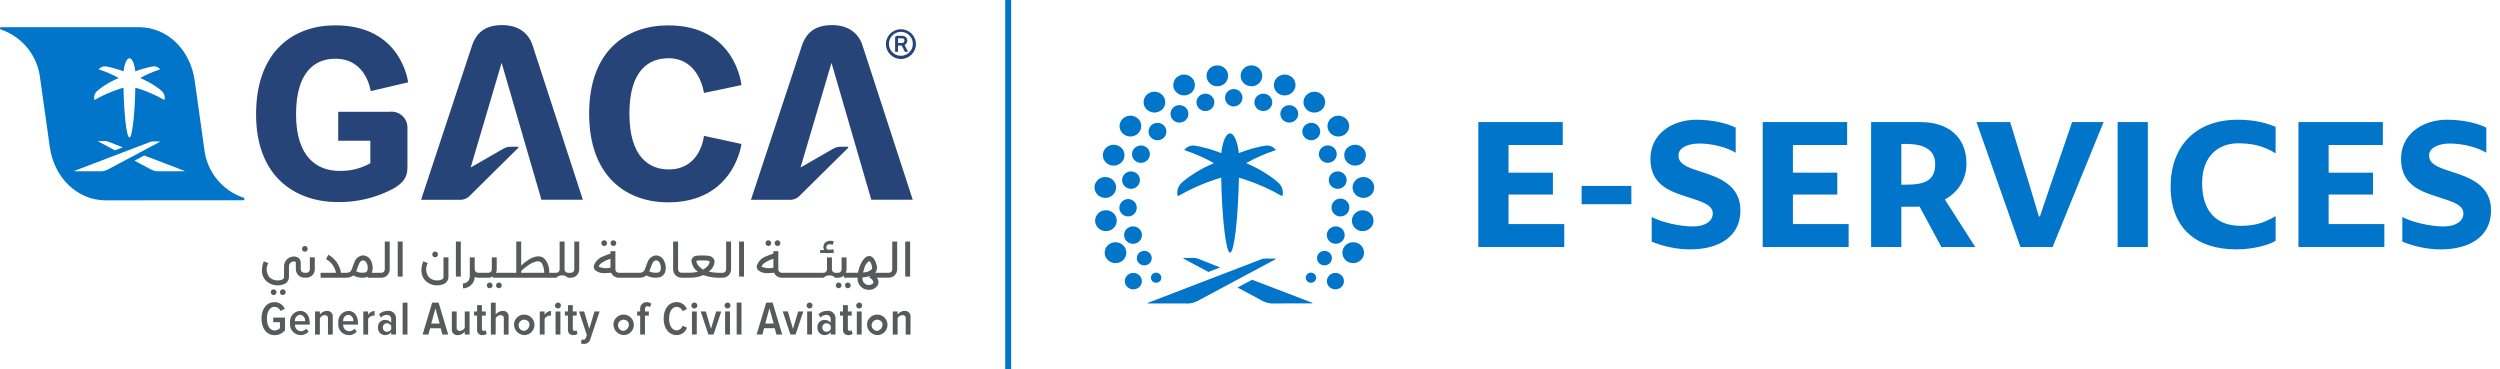 <svg width="420" height="62" viewBox="0 0 420 62" fill="none" xmlns="http://www.w3.org/2000/svg">
<g clip-path="url(#clip0_203_428)">
<path fill-rule="evenodd" clip-rule="evenodd" d="M101.506 41.328C101.6 41.328 101.693 41.299 101.772 41.247C101.851 41.194 101.913 41.119 101.949 41.031C101.985 40.944 101.995 40.847 101.976 40.754C101.958 40.661 101.912 40.575 101.845 40.508C101.778 40.441 101.692 40.395 101.599 40.377C101.506 40.358 101.41 40.368 101.322 40.404C101.234 40.44 101.159 40.502 101.106 40.581C101.054 40.66 101.026 40.753 101.026 40.847C101.025 40.911 101.038 40.973 101.062 41.031C101.086 41.09 101.121 41.143 101.166 41.187C101.21 41.232 101.263 41.267 101.322 41.291C101.38 41.315 101.442 41.328 101.506 41.328ZM103.051 41.328C103.145 41.328 103.238 41.299 103.317 41.247C103.396 41.194 103.458 41.119 103.494 41.031C103.53 40.944 103.54 40.847 103.521 40.754C103.503 40.661 103.457 40.575 103.39 40.508C103.323 40.441 103.237 40.395 103.144 40.377C103.051 40.358 102.955 40.368 102.867 40.404C102.779 40.44 102.704 40.502 102.651 40.581C102.599 40.66 102.571 40.753 102.571 40.847C102.571 40.975 102.621 41.097 102.711 41.187C102.801 41.277 102.923 41.328 103.051 41.328ZM129.077 41.328C129.172 41.328 129.264 41.3 129.343 41.247C129.423 41.194 129.484 41.12 129.521 41.032C129.557 40.944 129.567 40.848 129.548 40.755C129.53 40.661 129.484 40.576 129.417 40.508C129.35 40.441 129.265 40.395 129.172 40.377C129.078 40.358 128.982 40.368 128.894 40.404C128.806 40.44 128.731 40.502 128.678 40.581C128.626 40.66 128.598 40.752 128.598 40.847C128.598 40.975 128.648 41.097 128.738 41.187C128.828 41.276 128.949 41.327 129.077 41.328ZM130.622 41.328C130.716 41.328 130.809 41.299 130.888 41.247C130.967 41.194 131.029 41.119 131.065 41.031C131.101 40.944 131.111 40.847 131.092 40.754C131.074 40.661 131.028 40.575 130.961 40.508C130.894 40.441 130.808 40.395 130.715 40.377C130.622 40.358 130.526 40.368 130.438 40.404C130.35 40.44 130.275 40.502 130.222 40.581C130.17 40.66 130.142 40.753 130.142 40.847C130.142 40.974 130.192 41.096 130.281 41.186C130.37 41.276 130.492 41.327 130.619 41.328H130.622ZM140.092 42.474L140.009 41.862C139.671 41.92 138.894 42.156 138.82 41.623C138.801 41.49 138.835 41.355 138.913 41.245C138.991 41.135 139.108 41.059 139.241 41.033C139.46 41.009 139.683 41.047 139.882 41.144L140.082 40.556C139.87 40.468 139.641 40.431 139.413 40.446C139.184 40.462 138.962 40.53 138.765 40.645C138.556 40.794 138.41 41.013 138.353 41.262C138.296 41.512 138.334 41.773 138.458 41.996L137.77 42.019V42.483C138.224 42.501 138.678 42.514 139.133 42.523C139.207 42.522 139.773 42.505 140.092 42.474ZM82.27 47.462C82.176 47.462 82.083 47.491 82.004 47.543C81.925 47.596 81.863 47.671 81.827 47.759C81.791 47.846 81.781 47.943 81.8 48.036C81.818 48.129 81.864 48.215 81.931 48.282C81.998 48.349 82.084 48.395 82.177 48.413C82.27 48.432 82.367 48.422 82.454 48.386C82.542 48.35 82.617 48.288 82.67 48.209C82.722 48.13 82.751 48.037 82.751 47.943C82.751 47.88 82.738 47.817 82.714 47.759C82.69 47.701 82.654 47.648 82.61 47.603C82.565 47.559 82.513 47.523 82.454 47.499C82.396 47.475 82.334 47.462 82.27 47.462ZM83.816 47.462C83.721 47.462 83.628 47.491 83.549 47.543C83.47 47.596 83.408 47.671 83.372 47.759C83.336 47.846 83.326 47.943 83.345 48.036C83.363 48.129 83.409 48.215 83.476 48.282C83.543 48.349 83.629 48.395 83.722 48.413C83.815 48.432 83.912 48.422 83.999 48.386C84.087 48.35 84.162 48.288 84.215 48.209C84.267 48.13 84.296 48.037 84.296 47.943C84.296 47.816 84.245 47.694 84.156 47.604C84.067 47.514 83.945 47.463 83.819 47.462H83.816ZM140.896 47.462C140.801 47.462 140.708 47.491 140.629 47.543C140.55 47.596 140.488 47.671 140.452 47.759C140.416 47.846 140.406 47.943 140.425 48.036C140.443 48.129 140.489 48.215 140.556 48.282C140.623 48.349 140.709 48.395 140.802 48.413C140.895 48.432 140.992 48.422 141.079 48.386C141.167 48.35 141.242 48.288 141.295 48.209C141.347 48.13 141.376 48.037 141.376 47.943C141.376 47.88 141.363 47.817 141.339 47.759C141.315 47.701 141.28 47.648 141.235 47.603C141.19 47.559 141.137 47.523 141.079 47.499C141.021 47.475 140.959 47.462 140.896 47.462ZM142.441 47.462C142.346 47.462 142.253 47.49 142.174 47.543C142.095 47.596 142.033 47.67 141.996 47.758C141.96 47.846 141.95 47.942 141.969 48.035C141.987 48.129 142.033 48.214 142.1 48.282C142.167 48.349 142.252 48.395 142.346 48.413C142.439 48.432 142.535 48.422 142.623 48.386C142.711 48.35 142.786 48.288 142.839 48.209C142.891 48.13 142.92 48.038 142.92 47.943C142.92 47.815 142.869 47.693 142.779 47.603C142.689 47.513 142.568 47.463 142.441 47.462ZM45.971 48.608C45.877 48.608 45.784 48.636 45.705 48.688C45.626 48.741 45.564 48.816 45.528 48.904C45.492 48.992 45.482 49.088 45.501 49.181C45.519 49.274 45.565 49.36 45.632 49.427C45.699 49.494 45.785 49.54 45.878 49.558C45.971 49.577 46.068 49.567 46.155 49.531C46.243 49.495 46.318 49.433 46.371 49.354C46.423 49.275 46.452 49.182 46.452 49.087C46.452 49.024 46.439 48.962 46.415 48.904C46.391 48.845 46.356 48.792 46.311 48.747C46.267 48.703 46.214 48.667 46.156 48.643C46.097 48.619 46.035 48.608 45.971 48.608ZM47.517 48.608C47.422 48.607 47.329 48.635 47.25 48.688C47.17 48.74 47.109 48.815 47.072 48.903C47.036 48.991 47.026 49.087 47.045 49.181C47.063 49.274 47.109 49.359 47.176 49.427C47.243 49.494 47.328 49.54 47.422 49.558C47.515 49.577 47.611 49.567 47.699 49.531C47.787 49.495 47.862 49.433 47.915 49.354C47.967 49.275 47.995 49.182 47.995 49.087C47.996 48.961 47.946 48.839 47.856 48.748C47.767 48.658 47.645 48.607 47.519 48.606L47.517 48.608ZM73.097 43.221C73.192 43.221 73.285 43.192 73.364 43.14C73.443 43.087 73.505 43.012 73.541 42.924C73.577 42.837 73.587 42.74 73.568 42.647C73.55 42.554 73.504 42.468 73.437 42.401C73.37 42.334 73.284 42.288 73.191 42.27C73.098 42.251 73.002 42.261 72.914 42.297C72.826 42.333 72.751 42.395 72.698 42.474C72.646 42.553 72.618 42.646 72.618 42.74C72.618 42.868 72.668 42.989 72.758 43.079C72.849 43.169 72.97 43.221 73.097 43.221ZM51.209 42.288C51.304 42.288 51.397 42.26 51.476 42.208C51.555 42.155 51.617 42.08 51.653 41.992C51.689 41.904 51.699 41.808 51.68 41.715C51.662 41.622 51.616 41.536 51.549 41.469C51.482 41.402 51.396 41.356 51.303 41.338C51.21 41.319 51.114 41.329 51.026 41.365C50.938 41.401 50.863 41.463 50.81 41.542C50.758 41.621 50.73 41.714 50.73 41.809C50.73 41.871 50.742 41.934 50.766 41.992C50.79 42.05 50.826 42.103 50.87 42.148C50.915 42.192 50.968 42.227 51.026 42.251C51.084 42.275 51.147 42.289 51.209 42.288ZM152.073 40.577V46.471H152.9V40.575L152.073 40.577ZM124.166 46.471H124.993V40.575H124.166V46.471ZM76.587 46.471H77.418V40.575H76.591V46.469L76.587 46.471ZM149.902 45.263C149.901 45.412 149.842 45.555 149.736 45.661C149.63 45.767 149.487 45.826 149.338 45.827H147.032C147.047 45.809 147.062 45.794 147.075 45.776C147.206 45.599 147.292 45.392 147.326 45.175C147.36 44.957 147.34 44.735 147.269 44.526C147.169 44.157 146.849 43.026 146.038 43.011H146.019C145.069 43.011 144.486 44.602 144.378 44.922C144.279 45.216 144.203 45.517 144.149 45.822C143.792 45.831 142.102 45.822 142.102 45.822C142.179 45.646 142.219 45.455 142.219 45.263V43.242H141.391V45.263C141.391 45.412 141.331 45.556 141.225 45.661C141.12 45.767 140.976 45.827 140.827 45.827H140.327C140.177 45.826 140.034 45.767 139.928 45.661C139.822 45.555 139.763 45.412 139.763 45.263V43.242H138.936V45.263C138.935 45.412 138.876 45.555 138.77 45.661C138.664 45.767 138.521 45.826 138.372 45.827H131.319C131.169 45.826 131.026 45.767 130.92 45.661C130.814 45.555 130.755 45.412 130.755 45.263V42.205H129.929V42.605C129.543 42.719 129.166 42.861 128.801 43.028C128.423 43.145 128.077 43.348 127.791 43.621C127.505 43.894 127.286 44.229 127.151 44.6C127.118 44.741 127.12 44.888 127.158 45.028C127.196 45.167 127.267 45.295 127.367 45.401C127.609 45.591 127.887 45.732 128.185 45.814C128.482 45.896 128.793 45.919 129.1 45.88C129.414 45.877 129.728 45.855 130.04 45.815C130.147 46.065 130.325 46.279 130.553 46.429C130.78 46.58 131.047 46.66 131.32 46.66H138.368C138.627 46.402 138.979 46.258 139.345 46.258C139.711 46.258 140.063 46.402 140.323 46.66H140.823C141.178 46.66 141.52 46.523 141.778 46.279V46.653C141.778 46.653 143.76 46.661 144.072 46.653C144.039 47.048 144.13 47.444 144.334 47.785C144.537 48.126 144.843 48.394 145.207 48.553C145.441 48.647 145.692 48.695 145.945 48.694C146.252 48.709 146.558 48.642 146.83 48.497C147.102 48.353 147.33 48.137 147.489 47.873C147.582 47.674 147.616 47.452 147.585 47.234C147.554 47.016 147.459 46.812 147.314 46.647H149.333C149.702 46.646 150.056 46.499 150.317 46.239C150.578 45.977 150.724 45.624 150.725 45.255V40.575H149.897V45.263H149.902ZM127.969 44.825C127.959 44.816 127.953 44.809 127.962 44.763C128.062 44.263 129.07 43.749 129.929 43.462V44.983C129.273 45.117 128.594 45.064 127.969 44.825ZM145.161 45.187C145.274 44.65 145.577 44.172 146.014 43.84C146.279 44.072 146.443 44.4 146.47 44.752C146.506 44.836 146.52 44.928 146.51 45.019C146.501 45.109 146.468 45.197 146.416 45.272C146.013 45.599 145.509 45.776 144.991 45.772C145.037 45.573 145.094 45.377 145.161 45.184V45.187ZM146.749 47.52C146.6 47.69 146.401 47.808 146.181 47.858C145.961 47.907 145.731 47.885 145.525 47.795C145.31 47.69 145.133 47.52 145.019 47.309C144.906 47.098 144.86 46.857 144.89 46.62C145.329 46.589 145.762 46.505 146.181 46.367L146.019 46.654C146.215 46.703 146.391 46.814 146.522 46.969C146.653 47.124 146.732 47.316 146.749 47.519V47.52ZM66.819 46.469H67.647V40.575H66.819V46.469ZM64.644 45.263C64.644 45.412 64.585 45.555 64.48 45.661C64.374 45.767 64.231 45.826 64.082 45.827H62.45C62.465 45.797 62.478 45.769 62.49 45.737C62.693 45.129 62.649 44.466 62.368 43.889C62.259 43.613 62.072 43.373 61.831 43.199C61.59 43.025 61.304 42.922 61.008 42.904H60.999C60.697 42.922 60.406 43.026 60.16 43.203C59.913 43.38 59.723 43.623 59.609 43.904C59.478 44.182 59.365 44.469 59.273 44.763C59.017 45.517 58.911 45.83 58.084 45.83H57.283C57.189 45.193 56.947 44.588 56.578 44.061C56.209 43.534 55.722 43.1 55.157 42.794L54.776 43.529C55.205 43.767 55.578 44.096 55.867 44.494C56.156 44.891 56.355 45.346 56.45 45.828H53.862V46.657H58.083C58.54 46.685 58.993 46.548 59.358 46.27C59.833 46.54 60.372 46.674 60.917 46.66C61.18 46.667 61.441 46.628 61.691 46.545C61.737 46.528 61.782 46.507 61.827 46.484V46.66H64.081C64.45 46.659 64.803 46.512 65.064 46.251C65.325 45.99 65.471 45.636 65.472 45.267V40.575H64.644V45.263H64.644ZM61.721 45.434C61.694 45.51 61.651 45.579 61.594 45.637C61.538 45.695 61.469 45.74 61.394 45.769C60.871 45.878 60.327 45.817 59.842 45.593C59.923 45.407 59.995 45.216 60.056 45.023C60.138 44.764 60.236 44.512 60.352 44.267C60.401 44.127 60.487 44.003 60.601 43.909C60.715 43.815 60.853 43.754 60.999 43.733C61.141 43.752 61.273 43.81 61.383 43.901C61.493 43.992 61.575 44.112 61.62 44.248C61.8 44.616 61.836 45.038 61.718 45.431L61.721 45.434ZM110.247 42.907H110.24C109.937 42.925 109.646 43.029 109.4 43.206C109.153 43.383 108.963 43.626 108.85 43.907C108.718 44.185 108.605 44.471 108.512 44.764C108.257 45.519 108.151 45.831 107.324 45.831H103.95C103.8 45.83 103.657 45.771 103.551 45.665C103.445 45.559 103.386 45.416 103.386 45.267V42.205H102.558V42.605C102.173 42.72 101.796 42.861 101.431 43.028C101.053 43.145 100.707 43.348 100.421 43.621C100.135 43.894 99.916 44.229 99.781 44.6C99.748 44.741 99.75 44.888 99.788 45.028C99.825 45.167 99.897 45.295 99.997 45.401C100.239 45.591 100.517 45.732 100.814 45.814C101.112 45.896 101.423 45.919 101.729 45.88C102.043 45.877 102.357 45.855 102.67 45.815C102.777 46.065 102.955 46.279 103.183 46.429C103.41 46.58 103.677 46.66 103.95 46.66H107.319C107.777 46.69 108.23 46.552 108.595 46.273C109.309 46.658 110.143 46.757 110.928 46.55C111.11 46.48 111.275 46.373 111.413 46.235C111.551 46.097 111.658 45.932 111.728 45.749C111.931 45.141 111.887 44.478 111.607 43.901C111.498 43.623 111.313 43.381 111.072 43.205C110.831 43.028 110.545 42.925 110.247 42.906V42.907ZM100.598 44.827C100.589 44.816 100.582 44.81 100.592 44.764C100.692 44.264 101.699 43.751 102.558 43.464V44.983C101.902 45.118 101.222 45.063 100.598 44.825V44.827ZM110.961 45.435C110.934 45.512 110.89 45.582 110.834 45.64C110.777 45.698 110.708 45.743 110.633 45.772C110.11 45.881 109.566 45.82 109.081 45.597C109.162 45.411 109.233 45.22 109.296 45.026C109.379 44.768 109.479 44.515 109.596 44.27C109.645 44.13 109.731 44.006 109.845 43.912C109.959 43.818 110.097 43.757 110.244 43.736C110.385 43.755 110.518 43.813 110.627 43.904C110.737 43.995 110.819 44.115 110.864 44.251C111.043 44.619 111.078 45.041 110.961 45.434V45.435ZM96.483 45.263C96.482 45.412 96.423 45.555 96.317 45.661C96.211 45.767 96.068 45.826 95.918 45.827H95.412C95.263 45.826 95.12 45.767 95.014 45.661C94.908 45.555 94.849 45.412 94.849 45.263V40.575H94.019V45.263C94.018 45.412 93.959 45.555 93.853 45.661C93.747 45.767 93.604 45.826 93.454 45.827H92.269C92.303 45.385 92.245 44.942 92.097 44.525C91.95 44.107 91.717 43.725 91.413 43.404C90.623 42.751 89.553 43.163 88.79 43.635C88.346 43.917 87.933 44.247 87.558 44.617V40.578H86.731V45.827H83.331C83.41 45.649 83.451 45.457 83.451 45.263V43.242H82.624V45.263C82.623 45.412 82.564 45.555 82.458 45.661C82.352 45.767 82.209 45.826 82.059 45.827H80.319C80.169 45.826 80.026 45.767 79.92 45.661C79.814 45.555 79.755 45.412 79.754 45.263V43.242H78.927V46.462C78.927 46.768 78.805 47.06 78.59 47.276C78.374 47.492 78.082 47.613 77.777 47.614V48.443C78.289 48.442 78.781 48.243 79.149 47.887C79.518 47.532 79.734 47.047 79.754 46.535C79.931 46.615 80.124 46.656 80.319 46.656H82.066C82.335 46.656 82.598 46.577 82.823 46.429V46.656H93.458C93.717 46.397 94.069 46.252 94.435 46.252C94.801 46.252 95.153 46.397 95.412 46.656H95.918C96.287 46.655 96.641 46.508 96.902 46.247C97.163 45.986 97.309 45.632 97.309 45.264V40.575H96.483V45.263ZM87.561 45.525C87.906 45.19 88.279 44.887 88.677 44.617C89.115 44.279 89.623 44.04 90.163 43.917C90.39 43.865 90.627 43.904 90.826 44.025C90.986 44.152 91.109 44.322 91.178 44.514C91.336 44.935 91.421 45.38 91.428 45.828H87.561V45.529V45.525ZM52.051 45.263C52.051 45.412 51.992 45.555 51.886 45.661C51.78 45.767 51.637 45.826 51.487 45.827H51.118C50.965 45.828 50.818 45.771 50.707 45.665C50.596 45.56 50.531 45.415 50.525 45.263V44.163C50.529 44.004 50.497 43.847 50.432 43.703C50.366 43.558 50.268 43.431 50.145 43.331C49.989 43.217 49.809 43.14 49.618 43.106C49.428 43.071 49.232 43.08 49.045 43.13C48.685 43.201 48.359 43.39 48.118 43.668C47.878 43.946 47.737 44.296 47.718 44.663V46.562C47.705 46.664 47.662 46.76 47.595 46.838C47.527 46.915 47.439 46.971 47.34 46.998C46.993 47.122 46.62 47.15 46.259 47.079C45.898 47.009 45.563 46.843 45.288 46.599C45.014 46.267 44.847 45.86 44.81 45.431C44.772 45.002 44.866 44.573 45.078 44.199L44.306 43.898C43.602 45.739 44.26 46.752 44.714 47.191C45.244 47.681 45.943 47.95 46.666 47.94C47.008 47.944 47.348 47.88 47.666 47.752C47.918 47.666 48.138 47.505 48.295 47.29C48.453 47.076 48.541 46.818 48.547 46.551V44.663C48.564 44.482 48.641 44.312 48.765 44.179C48.889 44.046 49.054 43.959 49.234 43.931C49.299 43.909 49.369 43.901 49.438 43.908C49.507 43.915 49.574 43.937 49.633 43.971C49.659 43.994 49.678 44.023 49.69 44.055C49.702 44.087 49.705 44.122 49.7 44.156V45.255C49.709 45.627 49.863 45.98 50.129 46.24C50.394 46.501 50.751 46.647 51.123 46.648H51.49C51.86 46.647 52.214 46.501 52.474 46.239C52.736 45.978 52.882 45.625 52.883 45.255V43.236H52.054V45.263H52.051ZM74.508 46.562C74.495 46.664 74.453 46.76 74.385 46.837C74.318 46.915 74.229 46.971 74.13 46.998C73.784 47.122 73.411 47.15 73.05 47.079C72.689 47.009 72.353 46.843 72.079 46.599C71.805 46.267 71.638 45.86 71.6 45.431C71.563 45.002 71.657 44.573 71.87 44.199L71.097 43.898C70.397 45.739 71.049 46.752 71.504 47.191C72.035 47.681 72.733 47.95 73.456 47.94C73.798 47.944 74.138 47.88 74.456 47.752C74.708 47.666 74.928 47.505 75.086 47.291C75.244 47.076 75.332 46.818 75.338 46.551V43.231H74.508V46.562ZM121.995 45.263C121.995 45.412 121.936 45.555 121.83 45.66C121.725 45.766 121.583 45.826 121.434 45.827H121.134C120.441 45.849 119.749 45.787 119.072 45.641L119.134 45.589C119.408 45.385 119.633 45.122 119.791 44.82C119.95 44.517 120.038 44.183 120.05 43.842C120.008 43.644 119.913 43.463 119.774 43.317C119.635 43.171 119.458 43.067 119.264 43.016L119.219 42.998L119.173 42.992C118.43 42.897 117.679 42.89 116.936 42.971H116.888L116.843 42.986C116.678 43.031 116.528 43.118 116.409 43.241C116.29 43.363 116.206 43.515 116.166 43.681C116.174 44.036 116.261 44.385 116.418 44.704C116.576 45.022 116.801 45.303 117.078 45.526C117.128 45.575 117.178 45.626 117.236 45.669C116.729 45.783 116.21 45.834 115.691 45.819H114.477C114.327 45.819 114.184 45.76 114.078 45.654C113.973 45.548 113.914 45.405 113.914 45.255V40.575H113.086V45.263C113.086 45.631 113.233 45.985 113.493 46.246C113.754 46.507 114.108 46.654 114.477 46.654H115.692C116.54 46.699 117.387 46.551 118.17 46.219C119.121 46.555 120.129 46.703 121.137 46.654H121.437C121.804 46.651 122.155 46.503 122.414 46.242C122.673 45.982 122.818 45.63 122.819 45.263V40.575H121.991V45.263H121.995ZM118.595 44.956C118.45 45.079 118.296 45.192 118.135 45.292C117.959 45.197 117.797 45.078 117.653 44.94C117.309 44.67 117.069 44.291 116.971 43.867C116.993 43.83 117.029 43.802 117.071 43.789C117.717 43.724 118.369 43.73 119.014 43.809C119.06 43.82 119.104 43.843 119.141 43.873C119.178 43.904 119.207 43.943 119.228 43.986C119.15 44.378 118.924 44.725 118.597 44.953L118.595 44.956Z" fill="#58595B"/>
<path fill-rule="evenodd" clip-rule="evenodd" d="M43.932 53.529C43.932 51.865 44.808 50.758 46.132 50.758C46.499 50.756 46.859 50.863 47.165 51.066C47.471 51.269 47.71 51.559 47.851 51.898L47.122 52.234C47.041 52.036 46.905 51.865 46.729 51.743C46.553 51.621 46.346 51.552 46.132 51.547C45.362 51.547 44.844 52.309 44.844 53.529C44.844 54.748 45.362 55.514 46.132 55.514C46.3 55.516 46.467 55.483 46.622 55.416C46.777 55.35 46.916 55.252 47.032 55.13V54.13H45.897V53.353H47.884V55.48C47.673 55.742 47.406 55.953 47.103 56.096C46.799 56.24 46.467 56.313 46.132 56.309C44.803 56.309 43.932 55.182 43.932 53.529ZM48.732 54.261C48.699 54.016 48.717 53.767 48.786 53.529C48.854 53.291 48.97 53.069 49.128 52.879C49.285 52.688 49.481 52.531 49.701 52.419C49.922 52.307 50.163 52.242 50.411 52.227C51.473 52.227 52.041 53.118 52.041 54.294V54.528H49.552C49.541 54.669 49.559 54.811 49.606 54.945C49.652 55.079 49.725 55.202 49.821 55.307C49.917 55.411 50.033 55.495 50.163 55.553C50.292 55.611 50.432 55.642 50.574 55.644C50.741 55.639 50.906 55.6 51.058 55.528C51.21 55.456 51.345 55.354 51.456 55.227L51.848 55.706C51.59 55.99 51.248 56.183 50.873 56.259C50.497 56.335 50.107 56.289 49.76 56.128C49.412 55.967 49.125 55.699 48.94 55.364C48.755 55.028 48.682 54.641 48.732 54.261ZM50.404 52.879C50.148 52.911 49.916 53.041 49.755 53.242C49.595 53.444 49.519 53.699 49.544 53.956H51.254C51.271 53.829 51.263 53.699 51.23 53.576C51.196 53.452 51.138 53.336 51.059 53.236C50.979 53.135 50.88 53.051 50.768 52.99C50.655 52.929 50.531 52.891 50.404 52.879ZM55.099 56.206V53.562C55.116 53.483 55.114 53.4 55.093 53.32C55.072 53.241 55.032 53.168 54.978 53.107C54.923 53.046 54.855 52.999 54.779 52.969C54.702 52.94 54.62 52.928 54.539 52.937C54.37 52.949 54.207 53.005 54.067 53.099C53.926 53.194 53.813 53.324 53.739 53.475V56.208H52.929V52.328H53.739V52.846C53.867 52.663 54.037 52.511 54.234 52.404C54.432 52.297 54.651 52.237 54.876 52.23C55.017 52.212 55.16 52.228 55.295 52.275C55.429 52.322 55.55 52.4 55.65 52.502C55.749 52.604 55.824 52.727 55.868 52.863C55.912 52.998 55.924 53.142 55.904 53.282V56.209H55.094L55.099 56.206ZM56.835 54.263C56.802 54.017 56.82 53.768 56.888 53.53C56.956 53.292 57.073 53.071 57.23 52.88C57.388 52.689 57.583 52.533 57.803 52.421C58.023 52.309 58.265 52.243 58.512 52.228C59.575 52.228 60.144 53.12 60.144 54.295V54.529H57.653C57.642 54.67 57.661 54.812 57.707 54.946C57.754 55.08 57.827 55.203 57.923 55.307C58.019 55.411 58.135 55.495 58.264 55.553C58.393 55.611 58.533 55.642 58.675 55.645C58.843 55.64 59.008 55.601 59.16 55.529C59.312 55.458 59.447 55.355 59.558 55.228L59.948 55.708C59.691 55.993 59.349 56.189 58.973 56.266C58.597 56.343 58.206 56.297 57.858 56.136C57.509 55.974 57.222 55.705 57.038 55.368C56.854 55.031 56.782 54.643 56.835 54.263ZM58.505 52.88C58.249 52.912 58.017 53.042 57.856 53.243C57.696 53.444 57.62 53.7 57.646 53.956H59.357C59.374 53.829 59.366 53.7 59.333 53.576C59.299 53.452 59.24 53.337 59.161 53.236C59.081 53.135 58.982 53.052 58.869 52.991C58.756 52.929 58.632 52.892 58.505 52.88ZM61.036 56.208V52.328H61.846V52.895C61.956 52.704 62.113 52.544 62.301 52.429C62.49 52.314 62.704 52.248 62.925 52.236V53.036C62.855 53.021 62.785 53.014 62.714 53.014C62.536 53.026 62.365 53.081 62.214 53.175C62.063 53.268 61.936 53.397 61.846 53.55V56.211H61.036V56.208ZM65.724 56.208V55.812C65.601 55.967 65.445 56.092 65.266 56.177C65.087 56.262 64.891 56.304 64.693 56.3C64.527 56.3 64.363 56.266 64.211 56.2C64.059 56.134 63.922 56.037 63.809 55.916C63.697 55.794 63.61 55.651 63.556 55.494C63.501 55.338 63.48 55.172 63.493 55.007C63.479 54.843 63.5 54.678 63.555 54.523C63.61 54.368 63.697 54.226 63.81 54.107C63.923 53.988 64.061 53.895 64.213 53.833C64.365 53.77 64.528 53.741 64.693 53.746C64.889 53.739 65.084 53.777 65.263 53.858C65.441 53.938 65.599 54.059 65.724 54.211V53.648C65.732 53.547 65.718 53.445 65.683 53.35C65.647 53.255 65.591 53.169 65.518 53.098C65.445 53.027 65.357 52.973 65.26 52.941C65.164 52.908 65.062 52.898 64.961 52.91C64.777 52.912 64.595 52.952 64.428 53.029C64.261 53.105 64.111 53.215 63.989 53.352L63.672 52.788C64.057 52.419 64.572 52.217 65.106 52.225C65.29 52.198 65.479 52.212 65.658 52.267C65.836 52.322 66 52.417 66.136 52.545C66.273 52.673 66.379 52.829 66.446 53.004C66.514 53.178 66.541 53.365 66.526 53.551V56.205H65.726L65.724 56.208ZM65.724 55.322V54.733C65.649 54.603 65.542 54.494 65.412 54.418C65.283 54.342 65.136 54.301 64.986 54.3C64.802 54.311 64.629 54.393 64.503 54.527C64.377 54.661 64.307 54.839 64.307 55.023C64.307 55.207 64.377 55.385 64.503 55.519C64.629 55.653 64.802 55.735 64.986 55.746C65.135 55.745 65.281 55.704 65.41 55.629C65.54 55.555 65.647 55.448 65.724 55.319M67.645 50.846H68.456V56.206H67.645V50.846ZM74.329 56.206L74.037 55.145H72.26L71.968 56.206H70.995L72.608 50.846H73.686L75.3 56.206H74.329ZM73.151 51.795L72.451 54.358H73.863L73.151 51.795ZM78.076 56.206V55.691C77.947 55.876 77.775 56.028 77.576 56.134C77.377 56.24 77.156 56.297 76.931 56.3C76.79 56.319 76.647 56.304 76.514 56.258C76.38 56.211 76.259 56.134 76.159 56.033C76.06 55.932 75.986 55.809 75.943 55.674C75.899 55.54 75.888 55.397 75.909 55.257V52.325H76.719V54.977C76.703 55.056 76.705 55.138 76.727 55.216C76.748 55.294 76.788 55.367 76.843 55.426C76.897 55.486 76.965 55.533 77.041 55.562C77.117 55.59 77.198 55.601 77.279 55.593C77.446 55.579 77.607 55.524 77.747 55.432C77.887 55.339 78.001 55.213 78.079 55.065V52.325H78.89V56.205H78.079L78.076 56.206ZM80.151 55.337V53.022H79.64V52.322H80.151V51.263H80.962V52.324H81.612V53.023H80.962V55.169C80.962 55.435 81.051 55.594 81.262 55.594C81.319 55.596 81.377 55.586 81.43 55.564C81.483 55.541 81.531 55.508 81.57 55.465L81.764 56.066C81.57 56.232 81.318 56.315 81.064 56.297C80.936 56.311 80.807 56.296 80.686 56.251C80.565 56.207 80.456 56.135 80.368 56.042C80.28 55.948 80.215 55.835 80.178 55.712C80.141 55.589 80.133 55.459 80.156 55.333M84.641 56.202V53.544C84.656 53.465 84.652 53.382 84.629 53.304C84.607 53.226 84.566 53.155 84.511 53.095C84.455 53.036 84.387 52.99 84.31 52.962C84.234 52.934 84.152 52.925 84.072 52.934C83.905 52.95 83.744 53.007 83.606 53.102C83.467 53.196 83.354 53.324 83.279 53.474V56.206H82.467V50.846H83.279V52.846C83.408 52.661 83.579 52.51 83.778 52.403C83.976 52.295 84.196 52.236 84.422 52.228C84.562 52.21 84.705 52.224 84.839 52.27C84.974 52.316 85.095 52.393 85.194 52.495C85.294 52.596 85.368 52.719 85.411 52.854C85.455 52.989 85.466 53.132 85.445 53.273V56.208H84.645L84.641 56.202ZM86.37 54.258C86.43 53.936 86.58 53.638 86.803 53.398C87.026 53.159 87.313 52.988 87.63 52.906C87.947 52.824 88.281 52.833 88.592 52.934C88.903 53.034 89.18 53.221 89.389 53.473C89.598 53.725 89.731 54.031 89.773 54.355C89.814 54.68 89.762 55.01 89.623 55.306C89.484 55.602 89.263 55.853 88.987 56.028C88.71 56.204 88.39 56.297 88.063 56.297C87.814 56.285 87.569 56.222 87.346 56.11C87.123 55.999 86.925 55.843 86.766 55.651C86.607 55.459 86.489 55.236 86.421 54.996C86.353 54.756 86.335 54.505 86.37 54.258ZM88.923 54.258C88.853 54.103 88.743 53.971 88.604 53.873C88.465 53.776 88.302 53.719 88.133 53.706C87.964 53.694 87.795 53.727 87.644 53.802C87.492 53.878 87.363 53.993 87.271 54.135C87.18 54.277 87.128 54.442 87.121 54.611C87.115 54.78 87.154 54.948 87.235 55.097C87.316 55.246 87.436 55.37 87.581 55.457C87.727 55.544 87.893 55.589 88.063 55.59C88.208 55.561 88.346 55.504 88.469 55.421C88.591 55.338 88.696 55.231 88.776 55.106C88.856 54.982 88.911 54.843 88.936 54.697C88.961 54.551 88.957 54.402 88.923 54.258ZM90.683 56.202V52.322H91.494V52.889C91.604 52.698 91.761 52.538 91.949 52.422C92.138 52.307 92.352 52.241 92.573 52.23V53.031C92.503 53.015 92.432 53.008 92.361 53.008C92.184 53.02 92.012 53.076 91.861 53.169C91.71 53.262 91.584 53.391 91.494 53.544V56.205H90.679L90.683 56.202ZM93.238 51.331C93.239 51.197 93.293 51.068 93.389 50.973C93.485 50.878 93.614 50.825 93.749 50.825C93.847 50.827 93.942 50.858 94.023 50.914C94.103 50.969 94.166 51.048 94.202 51.139C94.238 51.23 94.247 51.33 94.227 51.426C94.207 51.522 94.159 51.61 94.09 51.679C94.02 51.748 93.932 51.795 93.835 51.815C93.739 51.834 93.639 51.824 93.549 51.787C93.458 51.75 93.38 51.687 93.325 51.606C93.269 51.525 93.239 51.43 93.238 51.331ZM93.338 52.321H94.149V56.2H93.338V52.321ZM95.415 55.331V53.022H94.904V52.322H95.419V51.263H96.23V52.324H96.879V53.023H96.23V55.169C96.23 55.435 96.321 55.594 96.53 55.594C96.587 55.596 96.645 55.586 96.698 55.563C96.751 55.541 96.799 55.508 96.839 55.465L97.033 56.066C96.839 56.231 96.587 56.314 96.333 56.297C96.205 56.311 96.075 56.296 95.954 56.252C95.833 56.208 95.724 56.136 95.636 56.043C95.547 55.949 95.482 55.836 95.445 55.713C95.408 55.59 95.4 55.459 95.423 55.333M97.718 57.011C97.799 57.05 97.887 57.07 97.977 57.069C98.077 57.079 98.178 57.051 98.26 56.992C98.342 56.932 98.399 56.845 98.422 56.746L98.586 56.282L97.272 52.322H98.133L99 55.237L99.876 52.322H100.735L99.187 56.932C99.131 57.19 98.983 57.417 98.77 57.573C98.558 57.728 98.296 57.8 98.035 57.776C97.887 57.774 97.741 57.756 97.598 57.721L97.718 57.011ZM103.071 54.258C103.131 53.936 103.281 53.638 103.504 53.398C103.727 53.159 104.014 52.988 104.331 52.906C104.647 52.824 104.981 52.833 105.293 52.934C105.604 53.034 105.881 53.221 106.09 53.472C106.299 53.724 106.432 54.03 106.473 54.355C106.515 54.679 106.463 55.009 106.324 55.305C106.185 55.602 105.965 55.852 105.689 56.028C105.412 56.203 105.092 56.297 104.765 56.297C104.515 56.285 104.272 56.221 104.048 56.11C103.825 55.999 103.627 55.842 103.468 55.651C103.309 55.459 103.191 55.236 103.123 54.996C103.054 54.756 103.036 54.505 103.071 54.258ZM105.625 54.258C105.555 54.103 105.445 53.971 105.306 53.873C105.167 53.776 105.004 53.719 104.835 53.706C104.666 53.694 104.497 53.727 104.346 53.802C104.194 53.878 104.065 53.993 103.973 54.135C103.881 54.277 103.83 54.442 103.823 54.611C103.817 54.78 103.856 54.948 103.937 55.097C104.018 55.246 104.138 55.37 104.283 55.457C104.429 55.544 104.595 55.589 104.765 55.59C104.91 55.561 105.048 55.504 105.171 55.421C105.293 55.338 105.398 55.231 105.478 55.106C105.558 54.982 105.613 54.843 105.638 54.697C105.663 54.551 105.659 54.402 105.625 54.258ZM107.547 56.202V53.022H107.037V52.322H107.547V51.962C107.527 51.809 107.541 51.653 107.588 51.505C107.635 51.357 107.713 51.221 107.818 51.107C107.923 50.993 108.051 50.903 108.194 50.843C108.337 50.784 108.492 50.756 108.647 50.763C108.935 50.751 109.216 50.85 109.434 51.039L109.158 51.599C109.112 51.548 109.055 51.508 108.992 51.48C108.929 51.452 108.861 51.438 108.793 51.438C108.727 51.437 108.662 51.451 108.602 51.478C108.543 51.505 108.49 51.545 108.448 51.596C108.406 51.646 108.376 51.705 108.36 51.768C108.343 51.832 108.342 51.898 108.355 51.962V52.324H109.003V53.023H108.355V56.206H107.539L107.547 56.202ZM111.49 53.525C111.49 51.911 112.34 50.755 113.696 50.755C114.067 50.754 114.429 50.867 114.735 51.078C115.04 51.289 115.274 51.588 115.406 51.935L114.66 52.264C114.59 52.06 114.461 51.883 114.289 51.754C114.117 51.626 113.91 51.552 113.696 51.542C112.896 51.542 112.406 52.377 112.406 53.525C112.406 54.672 112.9 55.502 113.696 55.502C113.92 55.49 114.134 55.407 114.309 55.266C114.483 55.124 114.609 54.931 114.668 54.715L115.414 55.045C115.294 55.407 115.063 55.722 114.755 55.947C114.447 56.171 114.077 56.293 113.696 56.297C112.34 56.297 111.49 55.133 111.49 53.525ZM116.143 51.331C116.144 51.197 116.199 51.068 116.295 50.973C116.391 50.879 116.52 50.825 116.655 50.825C116.788 50.825 116.916 50.878 117.011 50.972C117.105 51.066 117.158 51.194 117.158 51.328C117.158 51.462 117.105 51.59 117.011 51.684C116.916 51.779 116.788 51.831 116.655 51.831C116.521 51.831 116.392 51.779 116.297 51.686C116.201 51.592 116.146 51.465 116.143 51.331ZM116.25 52.321H117.061V56.2H116.25V52.321ZM119.007 56.2L117.717 52.321H118.578L119.445 55.245L120.32 52.321H121.18L119.88 56.2H118.999H119.007ZM121.724 51.331C121.725 51.196 121.779 51.067 121.875 50.972C121.971 50.877 122.1 50.824 122.235 50.824C122.333 50.826 122.428 50.857 122.509 50.913C122.589 50.968 122.652 51.047 122.688 51.138C122.724 51.229 122.733 51.329 122.713 51.425C122.693 51.521 122.645 51.609 122.576 51.678C122.506 51.747 122.418 51.794 122.321 51.814C122.225 51.833 122.125 51.823 122.035 51.786C121.944 51.749 121.866 51.686 121.811 51.605C121.755 51.524 121.725 51.429 121.724 51.331ZM121.831 52.319H122.64V56.2H121.819V52.319H121.831ZM123.76 50.84H124.571V56.2H123.76V50.84ZM130.442 56.2L130.15 55.139H128.373L128.082 56.2H127.11L128.723 50.84H129.801L131.415 56.2H130.442ZM129.265 51.789L128.565 54.352H129.976L129.265 51.789ZM132.785 56.2L131.497 52.319H132.356L133.219 55.248L134.093 52.325H134.955L133.655 56.205H132.778L132.785 56.2ZM135.503 51.33C135.504 51.195 135.559 51.066 135.655 50.971C135.751 50.877 135.88 50.823 136.015 50.822C136.113 50.825 136.208 50.856 136.288 50.912C136.369 50.968 136.431 51.047 136.467 51.138C136.503 51.229 136.512 51.329 136.492 51.425C136.472 51.521 136.424 51.609 136.354 51.678C136.285 51.747 136.196 51.794 136.1 51.813C136.004 51.832 135.904 51.822 135.813 51.785C135.723 51.748 135.645 51.685 135.59 51.604C135.534 51.523 135.504 51.428 135.503 51.33ZM135.603 52.319H136.415V56.199H135.603V52.319ZM139.56 56.199V55.812C139.438 55.967 139.281 56.092 139.102 56.177C138.923 56.262 138.727 56.304 138.53 56.3C138.364 56.3 138.2 56.266 138.048 56.2C137.896 56.134 137.759 56.037 137.646 55.916C137.534 55.794 137.447 55.651 137.393 55.494C137.338 55.338 137.317 55.172 137.33 55.007C137.316 54.843 137.338 54.678 137.392 54.523C137.447 54.368 137.534 54.227 137.647 54.108C137.761 53.989 137.898 53.895 138.05 53.833C138.202 53.771 138.365 53.741 138.53 53.746C138.725 53.739 138.92 53.777 139.099 53.858C139.278 53.938 139.435 54.059 139.56 54.211V53.648C139.569 53.547 139.555 53.445 139.519 53.35C139.484 53.255 139.427 53.169 139.354 53.098C139.281 53.027 139.194 52.973 139.097 52.941C139.001 52.908 138.899 52.898 138.798 52.91C138.614 52.912 138.432 52.953 138.265 53.029C138.097 53.105 137.947 53.215 137.825 53.352L137.509 52.788C137.895 52.42 138.411 52.217 138.945 52.225C139.129 52.197 139.318 52.212 139.496 52.267C139.675 52.322 139.838 52.417 139.975 52.545C140.111 52.673 140.217 52.83 140.284 53.004C140.351 53.178 140.377 53.365 140.362 53.551V56.205H139.562L139.56 56.199ZM139.56 55.312V54.733C139.486 54.603 139.379 54.494 139.25 54.418C139.121 54.342 138.974 54.301 138.824 54.3C138.64 54.311 138.467 54.393 138.341 54.527C138.215 54.661 138.145 54.839 138.145 55.023C138.145 55.207 138.215 55.385 138.341 55.519C138.467 55.653 138.64 55.735 138.824 55.746C138.973 55.745 139.119 55.705 139.248 55.63C139.377 55.555 139.484 55.448 139.56 55.319M141.628 55.337V53.022H141.119V52.322H141.628V51.263H142.44V52.324H143.09V53.023H142.44V55.169C142.44 55.435 142.53 55.594 142.74 55.594C142.797 55.596 142.855 55.586 142.908 55.564C142.961 55.541 143.009 55.508 143.048 55.465L143.243 56.066C143.048 56.231 142.797 56.314 142.543 56.297C142.415 56.312 142.285 56.296 142.164 56.252C142.043 56.209 141.934 56.137 141.845 56.043C141.757 55.95 141.691 55.837 141.654 55.713C141.617 55.59 141.609 55.459 141.632 55.333M143.839 51.333C143.84 51.198 143.895 51.069 143.99 50.975C144.085 50.88 144.214 50.826 144.349 50.825C144.447 50.828 144.542 50.858 144.623 50.914C144.704 50.97 144.766 51.048 144.803 51.139C144.839 51.23 144.848 51.33 144.828 51.426C144.808 51.523 144.761 51.611 144.691 51.68C144.621 51.749 144.533 51.796 144.437 51.816C144.341 51.835 144.241 51.825 144.15 51.788C144.059 51.751 143.981 51.688 143.926 51.607C143.87 51.526 143.84 51.431 143.839 51.333ZM143.944 52.322H144.756V56.202H143.944V52.322ZM145.68 54.258C145.739 53.936 145.89 53.638 146.113 53.398C146.336 53.158 146.622 52.987 146.939 52.904C147.255 52.822 147.589 52.831 147.901 52.931C148.212 53.031 148.489 53.217 148.699 53.468C148.908 53.72 149.042 54.026 149.084 54.35C149.126 54.675 149.075 55.005 148.937 55.301C148.799 55.598 148.579 55.849 148.303 56.025C148.027 56.202 147.707 56.296 147.38 56.297C147.13 56.286 146.885 56.223 146.661 56.112C146.437 56.001 146.239 55.845 146.079 55.653C145.919 55.461 145.8 55.238 145.732 54.997C145.663 54.757 145.645 54.505 145.68 54.258ZM148.234 54.258C148.164 54.103 148.053 53.97 147.914 53.873C147.775 53.776 147.613 53.718 147.444 53.706C147.275 53.694 147.106 53.727 146.954 53.803C146.802 53.878 146.674 53.993 146.582 54.136C146.49 54.278 146.438 54.443 146.432 54.612C146.426 54.782 146.466 54.95 146.547 55.099C146.628 55.247 146.748 55.371 146.894 55.458C147.04 55.544 147.206 55.59 147.376 55.59C147.521 55.561 147.659 55.503 147.781 55.42C147.903 55.337 148.008 55.23 148.088 55.106C148.168 54.982 148.222 54.842 148.247 54.697C148.272 54.551 148.268 54.401 148.234 54.258ZM152.161 56.202V53.562C152.178 53.483 152.176 53.4 152.155 53.32C152.134 53.241 152.094 53.168 152.04 53.107C151.985 53.046 151.917 52.999 151.841 52.969C151.764 52.94 151.682 52.928 151.601 52.937C151.432 52.948 151.269 53.004 151.128 53.099C150.988 53.193 150.875 53.323 150.801 53.475V56.208H149.989V52.328H150.801V52.846C150.929 52.663 151.098 52.511 151.295 52.404C151.492 52.297 151.711 52.237 151.935 52.23C152.076 52.212 152.22 52.228 152.354 52.275C152.489 52.322 152.61 52.4 152.71 52.501C152.81 52.603 152.885 52.727 152.929 52.862C152.973 52.998 152.986 53.141 152.966 53.282V56.209H152.156L152.161 56.202Z" fill="#58595B"/>
<path fill-rule="evenodd" clip-rule="evenodd" d="M151.357 9.915C152.027 9.914 152.669 9.647 153.142 9.173C153.616 8.698 153.882 8.056 153.882 7.386C153.868 6.724 153.596 6.094 153.124 5.631C152.651 5.167 152.016 4.908 151.354 4.908C150.692 4.908 150.057 5.167 149.584 5.631C149.112 6.094 148.84 6.724 148.827 7.386C148.826 7.718 148.891 8.047 149.018 8.354C149.145 8.661 149.332 8.94 149.567 9.175C149.802 9.41 150.081 9.597 150.388 9.724C150.695 9.851 151.024 9.916 151.357 9.915ZM151.357 5.354C151.623 5.352 151.886 5.404 152.132 5.505C152.378 5.607 152.601 5.757 152.787 5.947C152.974 6.136 153.12 6.361 153.218 6.609C153.316 6.856 153.363 7.121 153.357 7.386C153.352 7.783 153.23 8.17 153.006 8.497C152.782 8.825 152.466 9.079 152.098 9.227C151.73 9.375 151.327 9.411 150.938 9.33C150.55 9.25 150.194 9.055 149.916 8.773C149.638 8.49 149.449 8.131 149.375 7.742C149.3 7.352 149.342 6.949 149.496 6.583C149.65 6.218 149.909 5.906 150.24 5.687C150.571 5.468 150.96 5.353 151.357 5.354ZM150.866 8.703V7.655H151.492L152.019 8.703H152.561L151.97 7.562C152.137 7.483 152.273 7.349 152.354 7.182C152.435 7.016 152.457 6.826 152.415 6.645C152.374 6.464 152.272 6.303 152.127 6.188C151.981 6.073 151.801 6.011 151.616 6.013H150.783C150.73 6.005 150.677 6.009 150.626 6.024C150.575 6.04 150.529 6.066 150.49 6.102C150.451 6.138 150.42 6.182 150.4 6.231C150.381 6.281 150.372 6.334 150.376 6.386V8.701H150.861L150.866 8.703ZM150.874 6.441H151.574C151.624 6.437 151.675 6.445 151.722 6.464C151.77 6.482 151.813 6.51 151.848 6.547C151.884 6.583 151.911 6.626 151.928 6.674C151.945 6.722 151.952 6.773 151.948 6.824C151.95 6.877 151.942 6.93 151.922 6.98C151.903 7.029 151.874 7.074 151.836 7.112C151.798 7.15 151.753 7.179 151.704 7.198C151.654 7.217 151.601 7.226 151.548 7.223H150.872V6.439L150.874 6.441ZM56.319 9.863C61.608 9.863 62.27 15.309 62.27 15.309L68.57 13.832C68.531 13.675 67.441 4.256 56.319 4.256C49.437 4.256 43.02 8.457 43.02 19.201C43.02 29.863 49.785 33.95 56.786 33.95C60.025 33.991 63.22 33.215 66.079 31.695C67.597 30.799 68.451 29.945 68.451 28.116V21.541C68.469 21.154 68.402 20.767 68.255 20.408C68.108 20.049 67.884 19.727 67.599 19.463C67.314 19.2 66.975 19.003 66.605 18.884C66.235 18.766 65.844 18.73 65.46 18.779H56.819V23.645H62.218V27.419C60.621 28.323 58.804 28.768 56.969 28.706C53.431 28.706 49.736 26.564 49.736 19.206C49.736 12.005 52.965 9.867 56.309 9.867M84.309 4.223C81.663 4.223 80.07 5.353 79.293 7.686L70.742 33.562H77.504C78.016 33.524 78.498 33.306 78.865 32.947L87.005 24.898C87.174 24.73 87.129 24.649 86.934 24.649H85.835C85.383 24.646 84.94 24.764 84.55 24.991L79.073 28.142L84.272 10.557C84.272 10.557 90.454 31.846 90.959 33.557H97.921L89.481 7.638C88.781 5.462 86.996 4.213 84.311 4.213M112.272 9.78C117.56 9.78 118.262 15.617 118.262 15.617L124.562 14.293C124.562 14.293 123.63 4.263 112.275 4.263C105.392 4.263 98.975 8.351 98.975 19.093C98.975 29.753 105.352 33.993 112.236 33.993C123.357 33.993 124.564 24.186 124.564 24.186L118.264 22.823C118.264 22.823 117.755 28.465 112.352 28.465C109.009 28.465 105.741 26.325 105.741 19.088C105.741 11.889 108.929 9.789 112.274 9.789M139.732 4.223C137.086 4.223 135.49 5.353 134.713 7.686L126.159 33.562H132.922C133.434 33.524 133.916 33.306 134.283 32.947L142.425 24.898C142.593 24.73 142.546 24.649 142.352 24.649H141.252C140.801 24.646 140.357 24.764 139.968 24.991L134.49 28.142L139.69 10.557C139.69 10.557 145.874 31.846 146.379 33.557H153.341L144.902 7.638C144.202 5.462 142.413 4.213 139.731 4.213" fill="#274479"/>
<path fill-rule="evenodd" clip-rule="evenodd" d="M40.893 33.642C40.943 33.638 40.989 33.614 41.022 33.575C41.055 33.536 41.071 33.487 41.068 33.437C41.071 33.397 41.063 33.358 41.046 33.323C41.028 33.287 41.001 33.258 40.968 33.236C39.178 32.646 37.598 31.551 36.416 30.083C35.235 28.614 34.504 26.836 34.311 24.962L32.711 13.562C31.967 8.267 28.068 4.655 23.522 4.569H0.17C0.147 4.569 0.125 4.572 0.104 4.58C0.083 4.588 0.064 4.6 0.048 4.616C0.032 4.631 0.019 4.65 0.01 4.67C0.001 4.691 -0.003 4.713 -0.003 4.736C-0.01 4.775 -0.004 4.816 0.014 4.852C0.032 4.888 0.061 4.917 0.097 4.936C1.888 5.533 3.469 6.635 4.65 8.108C5.831 9.582 6.562 11.365 6.756 13.243L8.356 24.643C9.1 29.919 12.996 33.55 17.542 33.654L40.893 33.642ZM30.933 28.768H26.771C26.308 28.811 25.844 28.72 25.432 28.506L22.59 26.994L24.232 26.123L30.954 28.686C31.053 28.73 31.053 28.768 30.933 28.768ZM27.633 16.752C27.622 16.764 27.608 16.773 27.592 16.775C27.576 16.777 27.559 16.774 27.546 16.765C26.232 16.015 24.845 15.402 23.407 14.934C23.229 14.876 22.976 14.79 22.742 14.733C22.642 19.439 22.199 23.098 21.742 23.102C21.285 23.108 20.842 19.439 20.742 14.733C20.507 14.789 20.255 14.876 20.077 14.934C18.638 15.402 17.251 16.015 15.937 16.765C15.924 16.774 15.907 16.778 15.891 16.775C15.875 16.773 15.861 16.764 15.851 16.752C15.844 16.742 15.84 16.73 15.839 16.718C15.79 16.476 15.801 16.226 15.871 15.989C15.941 15.752 16.067 15.536 16.239 15.358C16.653 14.979 17.103 14.64 17.582 14.347C18.159 13.967 18.765 13.632 19.395 13.347C19.561 13.268 19.77 13.174 19.934 13.104C18.889 12.523 17.791 12.044 16.655 11.674C16.648 11.672 16.642 11.669 16.637 11.665C16.631 11.661 16.627 11.656 16.623 11.65C16.62 11.644 16.618 11.638 16.617 11.631C16.616 11.625 16.616 11.618 16.618 11.611C16.62 11.602 16.626 11.594 16.634 11.588C16.765 11.438 16.929 11.32 17.112 11.244C17.296 11.167 17.495 11.134 17.694 11.146C18.065 11.195 18.433 11.269 18.794 11.367C19.194 11.467 19.594 11.578 19.982 11.706C20.207 11.78 20.429 11.858 20.65 11.945L20.76 11.988C20.896 10.716 21.286 9.787 21.744 9.787C22.202 9.787 22.592 10.711 22.728 11.988L22.838 11.945C23.058 11.858 23.281 11.78 23.505 11.706C23.897 11.578 24.293 11.465 24.694 11.367C25.055 11.269 25.422 11.195 25.794 11.146C25.992 11.134 26.191 11.167 26.375 11.244C26.559 11.32 26.723 11.438 26.854 11.588C26.861 11.594 26.867 11.602 26.87 11.611C26.871 11.618 26.872 11.625 26.871 11.631C26.87 11.638 26.867 11.644 26.864 11.65C26.861 11.656 26.856 11.661 26.851 11.665C26.845 11.669 26.839 11.672 26.833 11.674C25.696 12.044 24.598 12.523 23.554 13.104C23.717 13.172 23.926 13.268 24.093 13.347C24.722 13.632 25.328 13.967 25.906 14.347C26.385 14.64 26.834 14.979 27.249 15.358C27.42 15.536 27.546 15.752 27.616 15.989C27.686 16.226 27.697 16.476 27.649 16.718C27.648 16.73 27.644 16.742 27.638 16.752H27.633ZM16.579 23.691L17.645 23.684C17.794 23.681 17.943 23.705 18.085 23.755L20.631 24.755L19.309 25.255L16.56 23.79C16.466 23.732 16.466 23.694 16.584 23.691H16.579ZM25.714 23.756L26.777 23.764C26.897 23.764 26.897 23.805 26.798 23.863L18.055 28.509C17.641 28.722 17.176 28.813 16.713 28.771H12.553C12.434 28.771 12.434 28.733 12.533 28.692L25.274 23.832C25.416 23.779 25.567 23.752 25.719 23.756H25.714Z" fill="#0075C9"/>
</g>
<line x1="169.375" y1="2.18557e-08" x2="169.375" y2="62" stroke="#0175CA"/>
<g clip-path="url(#clip1_203_428)">
<path fill-rule="evenodd" clip-rule="evenodd" d="M220.374 50.972L214.156 50.978C213.465 51.041 212.771 50.902 212.156 50.578L207.911 48.304L210.364 46.995L220.408 50.849C220.56 50.916 220.559 50.972 220.374 50.972ZM215.452 32.892C215.436 32.91 215.414 32.921 215.391 32.925C215.367 32.928 215.343 32.923 215.322 32.91C213.36 31.783 211.288 30.86 209.137 30.155C208.871 30.069 208.493 29.939 208.143 29.855C207.992 36.937 207.333 42.44 206.65 42.447C205.967 42.44 205.308 36.935 205.156 29.855C204.805 29.939 204.428 30.069 204.156 30.155C202.006 30.86 199.934 31.783 197.973 32.91C197.953 32.925 197.928 32.931 197.904 32.927C197.88 32.923 197.858 32.911 197.843 32.892C197.833 32.877 197.826 32.86 197.825 32.843C197.752 32.478 197.769 32.102 197.873 31.746C197.978 31.39 198.167 31.064 198.424 30.797C199.043 30.226 199.715 29.716 200.431 29.273C201.293 28.701 202.199 28.196 203.14 27.765C203.388 27.646 203.701 27.503 203.94 27.401C202.381 26.527 200.74 25.805 199.041 25.247C199.031 25.245 199.021 25.241 199.013 25.235C199.005 25.229 198.998 25.221 198.993 25.212C198.988 25.203 198.984 25.194 198.983 25.184C198.981 25.174 198.982 25.163 198.984 25.154C198.989 25.14 198.997 25.127 199.008 25.117C199.204 24.893 199.448 24.716 199.723 24.601C199.998 24.486 200.295 24.436 200.593 24.454C201.148 24.528 201.697 24.639 202.237 24.788C202.837 24.934 203.429 25.104 204.013 25.297C204.348 25.407 204.681 25.526 205.013 25.657L205.179 25.721C205.379 23.808 205.964 22.41 206.648 22.422C207.332 22.413 207.916 23.811 208.119 25.721L208.283 25.657C208.612 25.526 208.944 25.407 209.283 25.297C209.869 25.103 210.461 24.933 211.059 24.788C211.6 24.639 212.149 24.528 212.705 24.454C213.002 24.436 213.299 24.486 213.574 24.601C213.849 24.716 214.093 24.893 214.288 25.117C214.3 25.127 214.308 25.14 214.312 25.154C214.317 25.174 214.314 25.195 214.303 25.212C214.293 25.23 214.275 25.242 214.255 25.247C212.556 25.806 210.915 26.527 209.356 27.401C209.6 27.502 209.912 27.646 210.156 27.765C211.1 28.195 212.009 28.7 212.874 29.273C213.588 29.716 214.258 30.226 214.874 30.797C215.132 31.064 215.321 31.39 215.425 31.746C215.529 32.102 215.546 32.478 215.474 32.843C215.473 32.861 215.466 32.878 215.455 32.892L215.452 32.892ZM198.939 43.334L200.533 43.325C200.756 43.32 200.979 43.356 201.189 43.431L204.989 44.931L203.013 45.688L198.906 43.487C198.763 43.395 198.763 43.337 198.939 43.334ZM212.588 43.434L214.177 43.446C214.356 43.446 214.356 43.508 214.208 43.596L201.145 50.584C200.53 50.906 199.836 51.044 199.145 50.984L192.929 50.978C192.751 50.978 192.752 50.92 192.9 50.858L211.937 43.547C212.144 43.468 212.366 43.428 212.588 43.431V43.434ZM229.257 33.233C228.785 33.292 228.309 33.164 227.932 32.875C227.555 32.586 227.306 32.16 227.241 31.689C227.217 31.457 227.24 31.221 227.309 30.997C227.377 30.773 227.489 30.565 227.638 30.385C227.788 30.205 227.972 30.056 228.179 29.948C228.386 29.839 228.613 29.773 228.846 29.753C229.318 29.693 229.794 29.822 230.171 30.11C230.548 30.399 230.797 30.825 230.862 31.296C230.885 31.528 230.862 31.763 230.793 31.987C230.724 32.211 230.612 32.419 230.463 32.599C230.314 32.779 230.13 32.927 229.923 33.036C229.716 33.145 229.49 33.213 229.257 33.233ZM228.315 27.701C227.87 27.874 227.375 27.867 226.935 27.682C226.494 27.498 226.142 27.15 225.952 26.712C225.867 26.495 225.825 26.264 225.831 26.031C225.836 25.799 225.889 25.57 225.985 25.358C226.081 25.146 226.219 24.955 226.39 24.798C226.562 24.64 226.763 24.519 226.982 24.442C227.428 24.269 227.923 24.275 228.364 24.459C228.804 24.643 229.157 24.991 229.346 25.43C229.432 25.646 229.473 25.877 229.467 26.11C229.462 26.343 229.409 26.572 229.313 26.784C229.217 26.996 229.079 27.186 228.907 27.343C228.736 27.501 228.535 27.623 228.315 27.701ZM223.374 22.224C223.232 22.04 223.129 21.829 223.072 21.604C223.014 21.38 223.002 21.145 223.038 20.916C223.074 20.687 223.156 20.467 223.28 20.271C223.404 20.074 223.566 19.905 223.757 19.773C224.149 19.497 224.631 19.38 225.106 19.449C225.58 19.517 226.01 19.765 226.307 20.14C226.449 20.325 226.551 20.535 226.609 20.76C226.666 20.985 226.677 21.219 226.641 21.448C226.605 21.678 226.523 21.897 226.4 22.094C226.276 22.29 226.114 22.459 225.924 22.591C225.532 22.868 225.05 22.984 224.576 22.916C224.101 22.847 223.671 22.6 223.374 22.224ZM225.244 46.151C225.39 46.26 225.512 46.399 225.603 46.557C225.694 46.715 225.752 46.891 225.774 47.072C225.795 47.254 225.78 47.438 225.728 47.613C225.677 47.788 225.59 47.952 225.473 48.093C225.228 48.379 224.882 48.562 224.506 48.602C224.131 48.643 223.754 48.539 223.452 48.312C223.307 48.202 223.185 48.063 223.094 47.905C223.003 47.746 222.945 47.571 222.924 47.39C222.902 47.208 222.918 47.025 222.97 46.849C223.021 46.674 223.108 46.511 223.224 46.37C223.469 46.085 223.814 45.903 224.188 45.862C224.563 45.821 224.939 45.924 225.239 46.151H225.244ZM219.671 18.532C219.485 18.393 219.329 18.218 219.212 18.018C219.096 17.817 219.022 17.594 218.995 17.363C218.968 17.133 218.988 16.899 219.055 16.677C219.121 16.454 219.233 16.248 219.382 16.07C219.692 15.705 220.13 15.472 220.607 15.42C221.083 15.368 221.561 15.501 221.942 15.79C222.128 15.93 222.284 16.105 222.4 16.306C222.515 16.507 222.589 16.729 222.616 16.96C222.644 17.19 222.623 17.424 222.557 17.646C222.491 17.869 222.381 18.075 222.232 18.253C221.922 18.62 221.483 18.853 221.005 18.905C220.528 18.956 220.049 18.823 219.668 18.532H219.671ZM215.101 15.887C214.885 15.802 214.688 15.673 214.523 15.51C214.357 15.346 214.227 15.151 214.139 14.935C214.051 14.72 214.007 14.489 214.01 14.256C214.014 14.024 214.064 13.794 214.158 13.582C214.364 13.149 214.728 12.814 215.176 12.645C215.623 12.476 216.119 12.487 216.559 12.675C216.774 12.761 216.971 12.889 217.136 13.052C217.301 13.215 217.432 13.41 217.52 13.625C217.608 13.839 217.652 14.07 217.648 14.302C217.645 14.534 217.595 14.763 217.502 14.976C217.297 15.409 216.932 15.746 216.483 15.916C216.035 16.085 215.538 16.074 215.098 15.884L215.101 15.887ZM209.974 14.47C209.742 14.441 209.518 14.367 209.315 14.251C209.112 14.135 208.934 13.98 208.791 13.794C208.649 13.609 208.544 13.397 208.485 13.171C208.425 12.945 208.41 12.709 208.442 12.477C208.526 12.009 208.79 11.593 209.178 11.317C209.565 11.042 210.046 10.93 210.515 11.005C210.748 11.034 210.972 11.108 211.175 11.224C211.378 11.34 211.556 11.495 211.698 11.68C211.841 11.866 211.945 12.077 212.005 12.303C212.065 12.529 212.079 12.765 212.047 12.996C211.965 13.465 211.701 13.882 211.313 14.158C210.925 14.433 210.444 14.545 209.974 14.47ZM204.783 14.47C204.313 14.545 203.832 14.434 203.445 14.158C203.057 13.883 202.793 13.466 202.71 12.998C202.677 12.766 202.692 12.53 202.752 12.304C202.811 12.078 202.916 11.866 203.058 11.681C203.201 11.496 203.379 11.341 203.582 11.225C203.785 11.109 204.009 11.035 204.241 11.007C204.711 10.931 205.191 11.043 205.579 11.318C205.967 11.593 206.231 12.01 206.314 12.479C206.346 12.711 206.331 12.947 206.271 13.173C206.21 13.4 206.105 13.612 205.962 13.797C205.819 13.983 205.64 14.138 205.436 14.253C205.232 14.368 205.007 14.442 204.775 14.47H204.783ZM199.651 15.884C199.212 16.073 198.716 16.083 198.269 15.914C197.821 15.745 197.457 15.409 197.252 14.976C197.158 14.764 197.108 14.535 197.105 14.303C197.102 14.071 197.146 13.841 197.234 13.626C197.323 13.411 197.453 13.216 197.618 13.053C197.783 12.89 197.98 12.762 198.195 12.677C198.635 12.488 199.131 12.477 199.578 12.646C200.026 12.815 200.39 13.15 200.596 13.582C200.689 13.795 200.739 14.024 200.742 14.257C200.745 14.489 200.701 14.719 200.613 14.934C200.525 15.149 200.394 15.344 200.229 15.507C200.064 15.671 199.867 15.799 199.651 15.884ZM192.52 18.25C192.372 18.071 192.261 17.865 192.195 17.642C192.129 17.42 192.109 17.186 192.136 16.956C192.163 16.725 192.237 16.503 192.353 16.302C192.469 16.101 192.625 15.925 192.81 15.787C193.192 15.497 193.67 15.365 194.146 15.417C194.622 15.469 195.06 15.701 195.37 16.067C195.52 16.244 195.632 16.451 195.698 16.673C195.765 16.895 195.785 17.129 195.758 17.36C195.731 17.59 195.657 17.813 195.541 18.014C195.424 18.214 195.268 18.389 195.081 18.527C194.7 18.818 194.223 18.951 193.746 18.9C193.27 18.849 192.831 18.617 192.52 18.253V18.25ZM189.275 48.093C189.158 47.952 189.072 47.788 189.02 47.613C188.969 47.438 188.953 47.254 188.975 47.072C188.997 46.891 189.055 46.715 189.146 46.557C189.237 46.399 189.359 46.26 189.505 46.151C189.807 45.923 190.183 45.819 190.558 45.86C190.933 45.901 191.279 46.084 191.523 46.37C191.64 46.511 191.727 46.674 191.779 46.849C191.831 47.024 191.846 47.208 191.825 47.39C191.804 47.571 191.746 47.746 191.655 47.905C191.564 48.063 191.442 48.202 191.296 48.312C190.995 48.539 190.618 48.643 190.242 48.602C189.867 48.561 189.521 48.379 189.275 48.093ZM188.825 22.593C188.635 22.46 188.473 22.291 188.349 22.095C188.226 21.898 188.144 21.679 188.108 21.449C188.072 21.22 188.083 20.986 188.14 20.761C188.198 20.536 188.3 20.326 188.442 20.142C188.739 19.765 189.169 19.517 189.643 19.449C190.118 19.381 190.6 19.497 190.991 19.774C191.183 19.906 191.345 20.075 191.469 20.272C191.592 20.468 191.674 20.688 191.71 20.917C191.746 21.146 191.735 21.381 191.677 21.605C191.619 21.83 191.516 22.041 191.374 22.224C191.078 22.599 190.648 22.846 190.175 22.915C189.702 22.983 189.22 22.867 188.83 22.591L188.825 22.593ZM188.791 26.712C188.602 27.15 188.25 27.498 187.809 27.682C187.369 27.867 186.874 27.874 186.429 27.701C186.209 27.623 186.008 27.502 185.837 27.344C185.665 27.187 185.527 26.996 185.431 26.784C185.335 26.572 185.283 26.343 185.277 26.11C185.272 25.877 185.313 25.646 185.398 25.43C185.588 24.991 185.94 24.644 186.381 24.459C186.821 24.275 187.316 24.269 187.762 24.442C187.981 24.519 188.183 24.64 188.355 24.797C188.527 24.954 188.665 25.144 188.762 25.356C188.858 25.568 188.911 25.797 188.917 26.03C188.923 26.262 188.881 26.494 188.796 26.71L188.791 26.712ZM185.898 29.752C186.132 29.772 186.359 29.838 186.566 29.947C186.773 30.055 186.957 30.204 187.106 30.384C187.256 30.565 187.368 30.773 187.436 30.997C187.504 31.22 187.528 31.456 187.504 31.689C187.439 32.159 187.19 32.585 186.813 32.874C186.436 33.163 185.96 33.291 185.489 33.233C185.255 33.212 185.028 33.145 184.821 33.036C184.614 32.927 184.43 32.778 184.281 32.598C184.132 32.418 184.019 32.209 183.951 31.986C183.882 31.762 183.859 31.526 183.882 31.294C183.947 30.822 184.197 30.396 184.575 30.107C184.953 29.818 185.43 29.69 185.903 29.75L185.898 29.752ZM185.528 35.344C185.998 35.269 186.478 35.381 186.866 35.656C187.253 35.932 187.517 36.348 187.601 36.816C187.633 37.048 187.619 37.284 187.559 37.51C187.499 37.736 187.395 37.948 187.252 38.133C187.11 38.319 186.932 38.474 186.729 38.59C186.526 38.706 186.302 38.78 186.07 38.809C185.6 38.884 185.119 38.772 184.732 38.496C184.344 38.221 184.079 37.805 183.995 37.337C183.964 37.104 183.978 36.868 184.038 36.642C184.099 36.416 184.203 36.203 184.346 36.018C184.489 35.832 184.668 35.677 184.872 35.561C185.075 35.446 185.3 35.372 185.533 35.343L185.528 35.344ZM186.676 40.844C187.116 40.656 187.611 40.645 188.059 40.813C188.506 40.982 188.871 41.318 189.077 41.749C189.171 41.962 189.221 42.192 189.225 42.425C189.228 42.657 189.184 42.888 189.096 43.104C189.009 43.319 188.878 43.515 188.713 43.679C188.547 43.843 188.351 43.971 188.135 44.057C187.695 44.245 187.2 44.255 186.752 44.086C186.305 43.917 185.941 43.582 185.734 43.151C185.639 42.937 185.589 42.707 185.585 42.474C185.581 42.24 185.625 42.009 185.713 41.793C185.802 41.577 185.933 41.381 186.099 41.217C186.266 41.053 186.463 40.925 186.681 40.84L186.676 40.844ZM225.666 41.749C225.871 41.318 226.236 40.982 226.683 40.813C227.131 40.645 227.626 40.656 228.065 40.844C228.282 40.93 228.479 41.058 228.645 41.222C228.81 41.385 228.941 41.581 229.03 41.796C229.118 42.011 229.162 42.242 229.158 42.475C229.155 42.708 229.105 42.938 229.01 43.151C228.804 43.582 228.44 43.917 227.993 44.086C227.545 44.255 227.05 44.245 226.611 44.057C226.394 43.971 226.197 43.842 226.031 43.678C225.865 43.514 225.735 43.318 225.647 43.102C225.559 42.886 225.516 42.654 225.519 42.421C225.523 42.188 225.574 41.958 225.669 41.745L225.666 41.749ZM228.666 38.813C228.433 38.785 228.209 38.711 228.006 38.595C227.803 38.479 227.625 38.323 227.483 38.138C227.34 37.953 227.236 37.741 227.176 37.515C227.117 37.289 227.102 37.053 227.135 36.822C227.218 36.353 227.482 35.937 227.87 35.661C228.258 35.386 228.738 35.274 229.208 35.349C229.44 35.378 229.664 35.453 229.867 35.569C230.07 35.685 230.247 35.84 230.39 36.025C230.533 36.211 230.637 36.422 230.697 36.648C230.757 36.874 230.771 37.11 230.739 37.342C230.654 37.807 230.391 38.221 230.005 38.495C229.62 38.769 229.142 38.881 228.674 38.809L228.666 38.813ZM225.075 31.684C224.69 31.775 224.285 31.71 223.948 31.504C223.611 31.298 223.369 30.968 223.275 30.584C223.232 30.395 223.227 30.2 223.261 30.009C223.295 29.818 223.366 29.635 223.471 29.472C223.576 29.309 223.712 29.169 223.872 29.059C224.032 28.949 224.212 28.872 224.401 28.832C224.786 28.744 225.19 28.809 225.526 29.015C225.863 29.22 226.105 29.55 226.202 29.933C226.244 30.122 226.248 30.317 226.214 30.508C226.18 30.699 226.108 30.881 226.004 31.044C225.899 31.207 225.763 31.347 225.603 31.457C225.444 31.567 225.264 31.644 225.075 31.684ZM223.775 27.184C223.424 27.367 223.015 27.406 222.636 27.293C222.257 27.18 221.937 26.924 221.744 26.578C221.651 26.409 221.594 26.222 221.576 26.029C221.557 25.837 221.578 25.643 221.636 25.458C221.694 25.274 221.789 25.103 221.914 24.956C222.04 24.809 222.194 24.689 222.366 24.602C222.717 24.42 223.124 24.38 223.503 24.492C223.882 24.604 224.203 24.859 224.398 25.203C224.49 25.373 224.547 25.56 224.566 25.753C224.585 25.946 224.564 26.141 224.506 26.326C224.448 26.511 224.353 26.682 224.228 26.829C224.102 26.977 223.948 27.098 223.775 27.184ZM219.193 23.093C219.059 22.955 218.954 22.79 218.885 22.61C218.816 22.43 218.784 22.238 218.791 22.044C218.798 21.852 218.844 21.662 218.926 21.487C219.008 21.313 219.125 21.156 219.268 21.027C219.563 20.763 219.949 20.623 220.345 20.636C220.741 20.65 221.116 20.817 221.392 21.102C221.526 21.24 221.63 21.405 221.699 21.585C221.768 21.765 221.8 21.957 221.793 22.15C221.786 22.343 221.74 22.532 221.658 22.707C221.577 22.881 221.46 23.038 221.317 23.166C221.022 23.432 220.635 23.573 220.239 23.559C219.842 23.546 219.466 23.378 219.19 23.093L219.193 23.093ZM215.802 20.369C215.636 20.27 215.492 20.139 215.377 19.983C215.263 19.828 215.181 19.651 215.137 19.463C215.092 19.275 215.086 19.08 215.118 18.889C215.151 18.699 215.221 18.517 215.325 18.355C215.543 18.024 215.881 17.791 216.267 17.704C216.653 17.618 217.058 17.685 217.395 17.892C217.561 17.99 217.706 18.12 217.82 18.276C217.935 18.431 218.017 18.608 218.061 18.795C218.106 18.983 218.113 19.178 218.08 19.368C218.048 19.558 217.978 19.74 217.874 19.902C217.657 20.235 217.319 20.469 216.931 20.555C216.544 20.642 216.138 20.574 215.799 20.366L215.802 20.369ZM211.802 18.59C211.616 18.538 211.441 18.449 211.29 18.329C211.138 18.208 211.012 18.058 210.918 17.889C210.825 17.718 210.767 17.532 210.747 17.339C210.727 17.146 210.746 16.951 210.802 16.765C210.926 16.391 211.192 16.08 211.542 15.899C211.893 15.718 212.3 15.681 212.677 15.797C212.864 15.85 213.039 15.938 213.191 16.059C213.343 16.18 213.469 16.329 213.562 16.499C213.655 16.669 213.713 16.856 213.733 17.049C213.753 17.242 213.734 17.437 213.677 17.622C213.552 17.996 213.285 18.306 212.935 18.485C212.584 18.665 212.177 18.701 211.801 18.584L211.802 18.59ZM207.284 17.884C206.997 17.887 206.715 17.805 206.474 17.648C206.233 17.491 206.044 17.267 205.929 17.003C205.815 16.739 205.782 16.447 205.832 16.164C205.883 15.881 206.016 15.619 206.215 15.412C206.414 15.204 206.67 15.059 206.95 14.996C207.231 14.933 207.524 14.954 207.792 15.056C208.061 15.159 208.293 15.338 208.461 15.572C208.628 15.806 208.722 16.084 208.732 16.372C208.74 16.764 208.592 17.143 208.321 17.427C208.049 17.71 207.677 17.875 207.284 17.884ZM202.948 18.593C202.571 18.709 202.163 18.673 201.813 18.492C201.462 18.311 201.196 17.999 201.072 17.625C201.016 17.439 200.997 17.244 201.017 17.051C201.037 16.858 201.095 16.671 201.188 16.501C201.281 16.331 201.407 16.182 201.559 16.061C201.711 15.941 201.886 15.852 202.072 15.8C202.45 15.683 202.857 15.72 203.208 15.9C203.559 16.081 203.825 16.393 203.948 16.767C204.004 16.952 204.022 17.146 204.001 17.338C203.981 17.53 203.922 17.716 203.829 17.885C203.736 18.055 203.61 18.203 203.459 18.323C203.308 18.444 203.134 18.532 202.948 18.584V18.593ZM198.948 20.372C198.61 20.578 198.204 20.645 197.816 20.558C197.429 20.47 197.091 20.235 196.874 19.902C196.77 19.74 196.7 19.558 196.667 19.368C196.635 19.177 196.641 18.983 196.686 18.795C196.73 18.607 196.812 18.43 196.927 18.274C197.041 18.119 197.185 17.988 197.351 17.89C197.689 17.683 198.094 17.616 198.48 17.702C198.866 17.789 199.204 18.022 199.421 18.352C199.526 18.515 199.597 18.696 199.63 18.887C199.663 19.077 199.657 19.272 199.613 19.46C199.569 19.648 199.487 19.825 199.373 19.98C199.259 20.136 199.115 20.268 198.95 20.366L198.948 20.372ZM193.434 23.172C193.291 23.043 193.174 22.887 193.092 22.712C193.011 22.537 192.965 22.348 192.958 22.155C192.951 21.962 192.983 21.77 193.052 21.59C193.121 21.41 193.225 21.245 193.359 21.107C193.635 20.822 194.01 20.655 194.406 20.641C194.802 20.628 195.188 20.768 195.482 21.032C195.626 21.161 195.742 21.318 195.824 21.492C195.906 21.667 195.952 21.857 195.959 22.05C195.966 22.242 195.934 22.435 195.865 22.615C195.796 22.795 195.691 22.96 195.557 23.099C195.281 23.382 194.906 23.547 194.51 23.559C194.114 23.572 193.729 23.43 193.435 23.165L193.434 23.172ZM193.007 26.584C192.814 26.928 192.494 27.184 192.115 27.297C191.736 27.41 191.327 27.372 190.976 27.189C190.804 27.103 190.65 26.982 190.525 26.835C190.4 26.688 190.305 26.517 190.247 26.333C190.189 26.148 190.168 25.954 190.186 25.762C190.204 25.57 190.261 25.383 190.353 25.212C190.547 24.869 190.868 24.614 191.247 24.502C191.626 24.39 192.034 24.43 192.385 24.613C192.556 24.699 192.708 24.819 192.833 24.965C192.958 25.111 193.052 25.281 193.11 25.464C193.168 25.647 193.189 25.84 193.172 26.031C193.154 26.222 193.099 26.408 193.008 26.578L193.007 26.584ZM191.474 30.584C191.38 30.968 191.138 31.298 190.801 31.504C190.464 31.71 190.059 31.775 189.674 31.684C189.485 31.645 189.305 31.568 189.145 31.458C188.986 31.348 188.849 31.207 188.744 31.044C188.639 30.881 188.568 30.699 188.534 30.508C188.5 30.317 188.504 30.122 188.546 29.933C188.641 29.549 188.883 29.219 189.22 29.013C189.557 28.807 189.962 28.742 190.346 28.832C190.536 28.872 190.717 28.949 190.876 29.059C191.036 29.168 191.173 29.309 191.278 29.472C191.383 29.635 191.454 29.817 191.488 30.009C191.522 30.2 191.517 30.395 191.474 30.584ZM189.502 33.438C189.789 33.435 190.071 33.518 190.312 33.675C190.553 33.831 190.742 34.056 190.856 34.32C190.97 34.584 191.003 34.876 190.952 35.159C190.901 35.442 190.768 35.703 190.569 35.911C190.37 36.119 190.114 36.263 189.834 36.326C189.553 36.389 189.26 36.368 188.992 36.265C188.723 36.163 188.491 35.983 188.324 35.749C188.157 35.515 188.062 35.237 188.052 34.95C188.045 34.558 188.194 34.179 188.464 33.897C188.735 33.614 189.107 33.45 189.499 33.44L189.502 33.438ZM189.908 38.096C190.286 37.98 190.694 38.017 191.044 38.198C191.395 38.379 191.661 38.691 191.784 39.066C191.841 39.251 191.86 39.446 191.84 39.639C191.82 39.832 191.762 40.019 191.669 40.189C191.575 40.359 191.449 40.509 191.297 40.629C191.146 40.75 190.971 40.839 190.784 40.892C190.407 41.007 189.999 40.97 189.649 40.789C189.298 40.608 189.032 40.297 188.908 39.922C188.851 39.737 188.833 39.543 188.853 39.35C188.872 39.157 188.931 38.971 189.023 38.801C189.116 38.631 189.242 38.481 189.394 38.361C189.545 38.24 189.719 38.151 189.905 38.099L189.908 38.096ZM191.687 42.272C191.984 42.127 192.324 42.104 192.637 42.206C192.951 42.309 193.211 42.53 193.364 42.822C193.438 42.965 193.481 43.122 193.492 43.283C193.503 43.444 193.482 43.606 193.429 43.758C193.376 43.91 193.293 44.051 193.185 44.17C193.077 44.29 192.946 44.387 192.799 44.455C192.503 44.598 192.162 44.622 191.849 44.519C191.536 44.416 191.274 44.196 191.12 43.904C191.048 43.761 191.006 43.604 190.995 43.444C190.984 43.283 191.006 43.122 191.059 42.97C191.111 42.818 191.194 42.678 191.301 42.559C191.409 42.439 191.539 42.342 191.684 42.273L191.687 42.272ZM193.84 45.894C194.047 45.793 194.285 45.777 194.503 45.848C194.722 45.92 194.904 46.074 195.01 46.278C195.061 46.378 195.091 46.487 195.099 46.6C195.107 46.712 195.092 46.825 195.055 46.931C195.018 47.037 194.96 47.135 194.885 47.219C194.81 47.302 194.718 47.37 194.616 47.417C194.41 47.518 194.172 47.534 193.953 47.462C193.735 47.391 193.553 47.237 193.445 47.033C193.395 46.933 193.365 46.824 193.357 46.712C193.35 46.6 193.365 46.488 193.401 46.382C193.438 46.276 193.495 46.178 193.57 46.094C193.645 46.011 193.736 45.943 193.838 45.895L193.84 45.894ZM219.853 45.894C220.06 45.793 220.298 45.777 220.516 45.848C220.735 45.92 220.917 46.074 221.023 46.278C221.074 46.378 221.104 46.488 221.111 46.6C221.119 46.712 221.104 46.825 221.067 46.931C221.03 47.037 220.972 47.135 220.897 47.219C220.822 47.302 220.73 47.37 220.629 47.417C220.422 47.518 220.184 47.534 219.965 47.462C219.747 47.39 219.565 47.237 219.458 47.033C219.407 46.933 219.377 46.824 219.37 46.712C219.363 46.6 219.378 46.488 219.414 46.382C219.451 46.276 219.508 46.178 219.583 46.094C219.658 46.011 219.749 45.943 219.851 45.895L219.853 45.894ZM223.067 42.272C223.213 42.339 223.344 42.436 223.453 42.555C223.561 42.675 223.644 42.815 223.697 42.967C223.75 43.12 223.772 43.282 223.761 43.443C223.75 43.603 223.707 43.761 223.633 43.904C223.48 44.196 223.219 44.416 222.906 44.519C222.593 44.621 222.252 44.598 221.955 44.455C221.809 44.387 221.678 44.29 221.57 44.17C221.462 44.051 221.379 43.91 221.326 43.758C221.273 43.606 221.252 43.444 221.263 43.283C221.274 43.122 221.317 42.965 221.39 42.822C221.544 42.531 221.804 42.311 222.116 42.209C222.428 42.107 222.768 42.13 223.064 42.273L223.067 42.272ZM222.966 39.066C223.09 38.691 223.356 38.379 223.707 38.198C224.057 38.017 224.465 37.981 224.843 38.096C225.029 38.149 225.203 38.238 225.355 38.359C225.507 38.48 225.633 38.629 225.726 38.799C225.819 38.969 225.878 39.156 225.898 39.349C225.918 39.542 225.899 39.737 225.843 39.922C225.718 40.297 225.452 40.608 225.101 40.789C224.751 40.97 224.343 41.007 223.965 40.892C223.779 40.839 223.605 40.75 223.453 40.629C223.302 40.509 223.176 40.359 223.083 40.189C222.99 40.02 222.932 39.833 222.912 39.64C222.892 39.447 222.91 39.253 222.966 39.068V39.066ZM223.695 34.846C223.698 34.547 223.79 34.257 223.959 34.011C224.128 33.764 224.366 33.575 224.643 33.465C224.921 33.355 225.225 33.33 225.516 33.394C225.807 33.458 226.073 33.607 226.279 33.823C226.486 34.038 226.623 34.31 226.674 34.605C226.724 34.898 226.686 35.201 226.564 35.473C226.442 35.745 226.242 35.975 225.988 36.133C225.735 36.29 225.441 36.369 225.142 36.358C224.75 36.349 224.378 36.184 224.107 35.901C223.836 35.618 223.688 35.238 223.695 34.846Z" fill="#0075C9"/>
</g>
<path d="M248.359 20.512H262.543V24.364H253.435V29.008H260.887V32.68H253.435V37.648H262.795V41.5H248.359V20.512ZM265.714 31.24H274.066V34.3H265.714V31.24ZM277.486 36.46C279.142 37.324 282.13 38.044 284.434 38.044C286.378 38.044 287.746 37.216 287.746 35.848C287.746 34.156 285.226 33.724 282.454 32.752C279.574 31.78 277.27 30.376 277.27 26.668C277.27 22.528 280.87 20.116 285.01 20.116C287.746 20.116 290.194 20.728 291.598 21.448V25.66C290.23 24.796 287.71 24.112 285.478 24.112C283.714 24.112 281.986 24.76 281.986 26.092C281.986 27.46 283.174 28.036 285.694 28.828C288.79 29.8 292.39 31.096 292.39 35.344C292.39 39.916 288.538 41.896 283.966 41.896C281.734 41.896 279.574 41.428 277.486 40.6V36.46ZM296.136 20.512H310.32V24.364H301.212V29.008H308.664V32.68H301.212V37.648H310.572V41.5H296.136V20.512ZM314.347 20.512H322.663C327.235 20.512 330.367 22.96 330.367 27.496C330.367 29.908 329.179 32.176 326.731 33.508L331.843 41.5H326.155L322.483 34.696C322.087 34.732 321.655 34.732 321.259 34.732H319.423V41.5H314.347V20.512ZM319.423 24.184V31.024H320.179C323.311 31.024 325.111 30.376 325.111 27.568C325.111 25.3 323.455 24.22 320.395 24.184H319.423ZM344.835 41.5H339.435L332.055 20.512H337.707L341.055 31.42L342.531 36.352H342.711L344.331 31.564L348.111 20.512H353.403L344.835 41.5ZM355.761 20.512H360.837V41.5H355.761V20.512ZM364.664 31.348C364.664 24.58 368.84 20.116 375.932 20.116C379.1 20.116 380.936 20.764 382.304 21.304V25.768C380.216 24.436 378.2 24.076 376.004 24.076C372.62 24.076 369.956 26.272 369.956 30.772C369.956 35.632 372.512 37.936 376.364 37.936C378.596 37.936 380.144 37.576 382.304 36.316V40.456C381.152 41.176 378.488 41.896 375.716 41.896C369.092 41.896 364.664 38.44 364.664 31.348ZM386.136 20.512H400.32V24.364H391.212V29.008H398.664V32.68H391.212V37.648H400.572V41.5H386.136V20.512ZM403.591 36.46C405.247 37.324 408.235 38.044 410.539 38.044C412.483 38.044 413.851 37.216 413.851 35.848C413.851 34.156 411.331 33.724 408.559 32.752C405.679 31.78 403.375 30.376 403.375 26.668C403.375 22.528 406.975 20.116 411.115 20.116C413.851 20.116 416.299 20.728 417.703 21.448V25.66C416.335 24.796 413.815 24.112 411.583 24.112C409.819 24.112 408.091 24.76 408.091 26.092C408.091 27.46 409.279 28.036 411.799 28.828C414.895 29.8 418.495 31.096 418.495 35.344C418.495 39.916 414.643 41.896 410.071 41.896C407.839 41.896 405.679 41.428 403.591 40.6V36.46Z" fill="#0175CA"/>
<defs>
<clipPath id="clip0_203_428">
<rect width="153.875" height="53.563" fill="white" transform="translate(0 4.219)"/>
</clipPath>
<clipPath id="clip1_203_428">
<rect width="47" height="39.969" fill="white" transform="translate(183.875 11.015)"/>
</clipPath>
</defs>
</svg>
